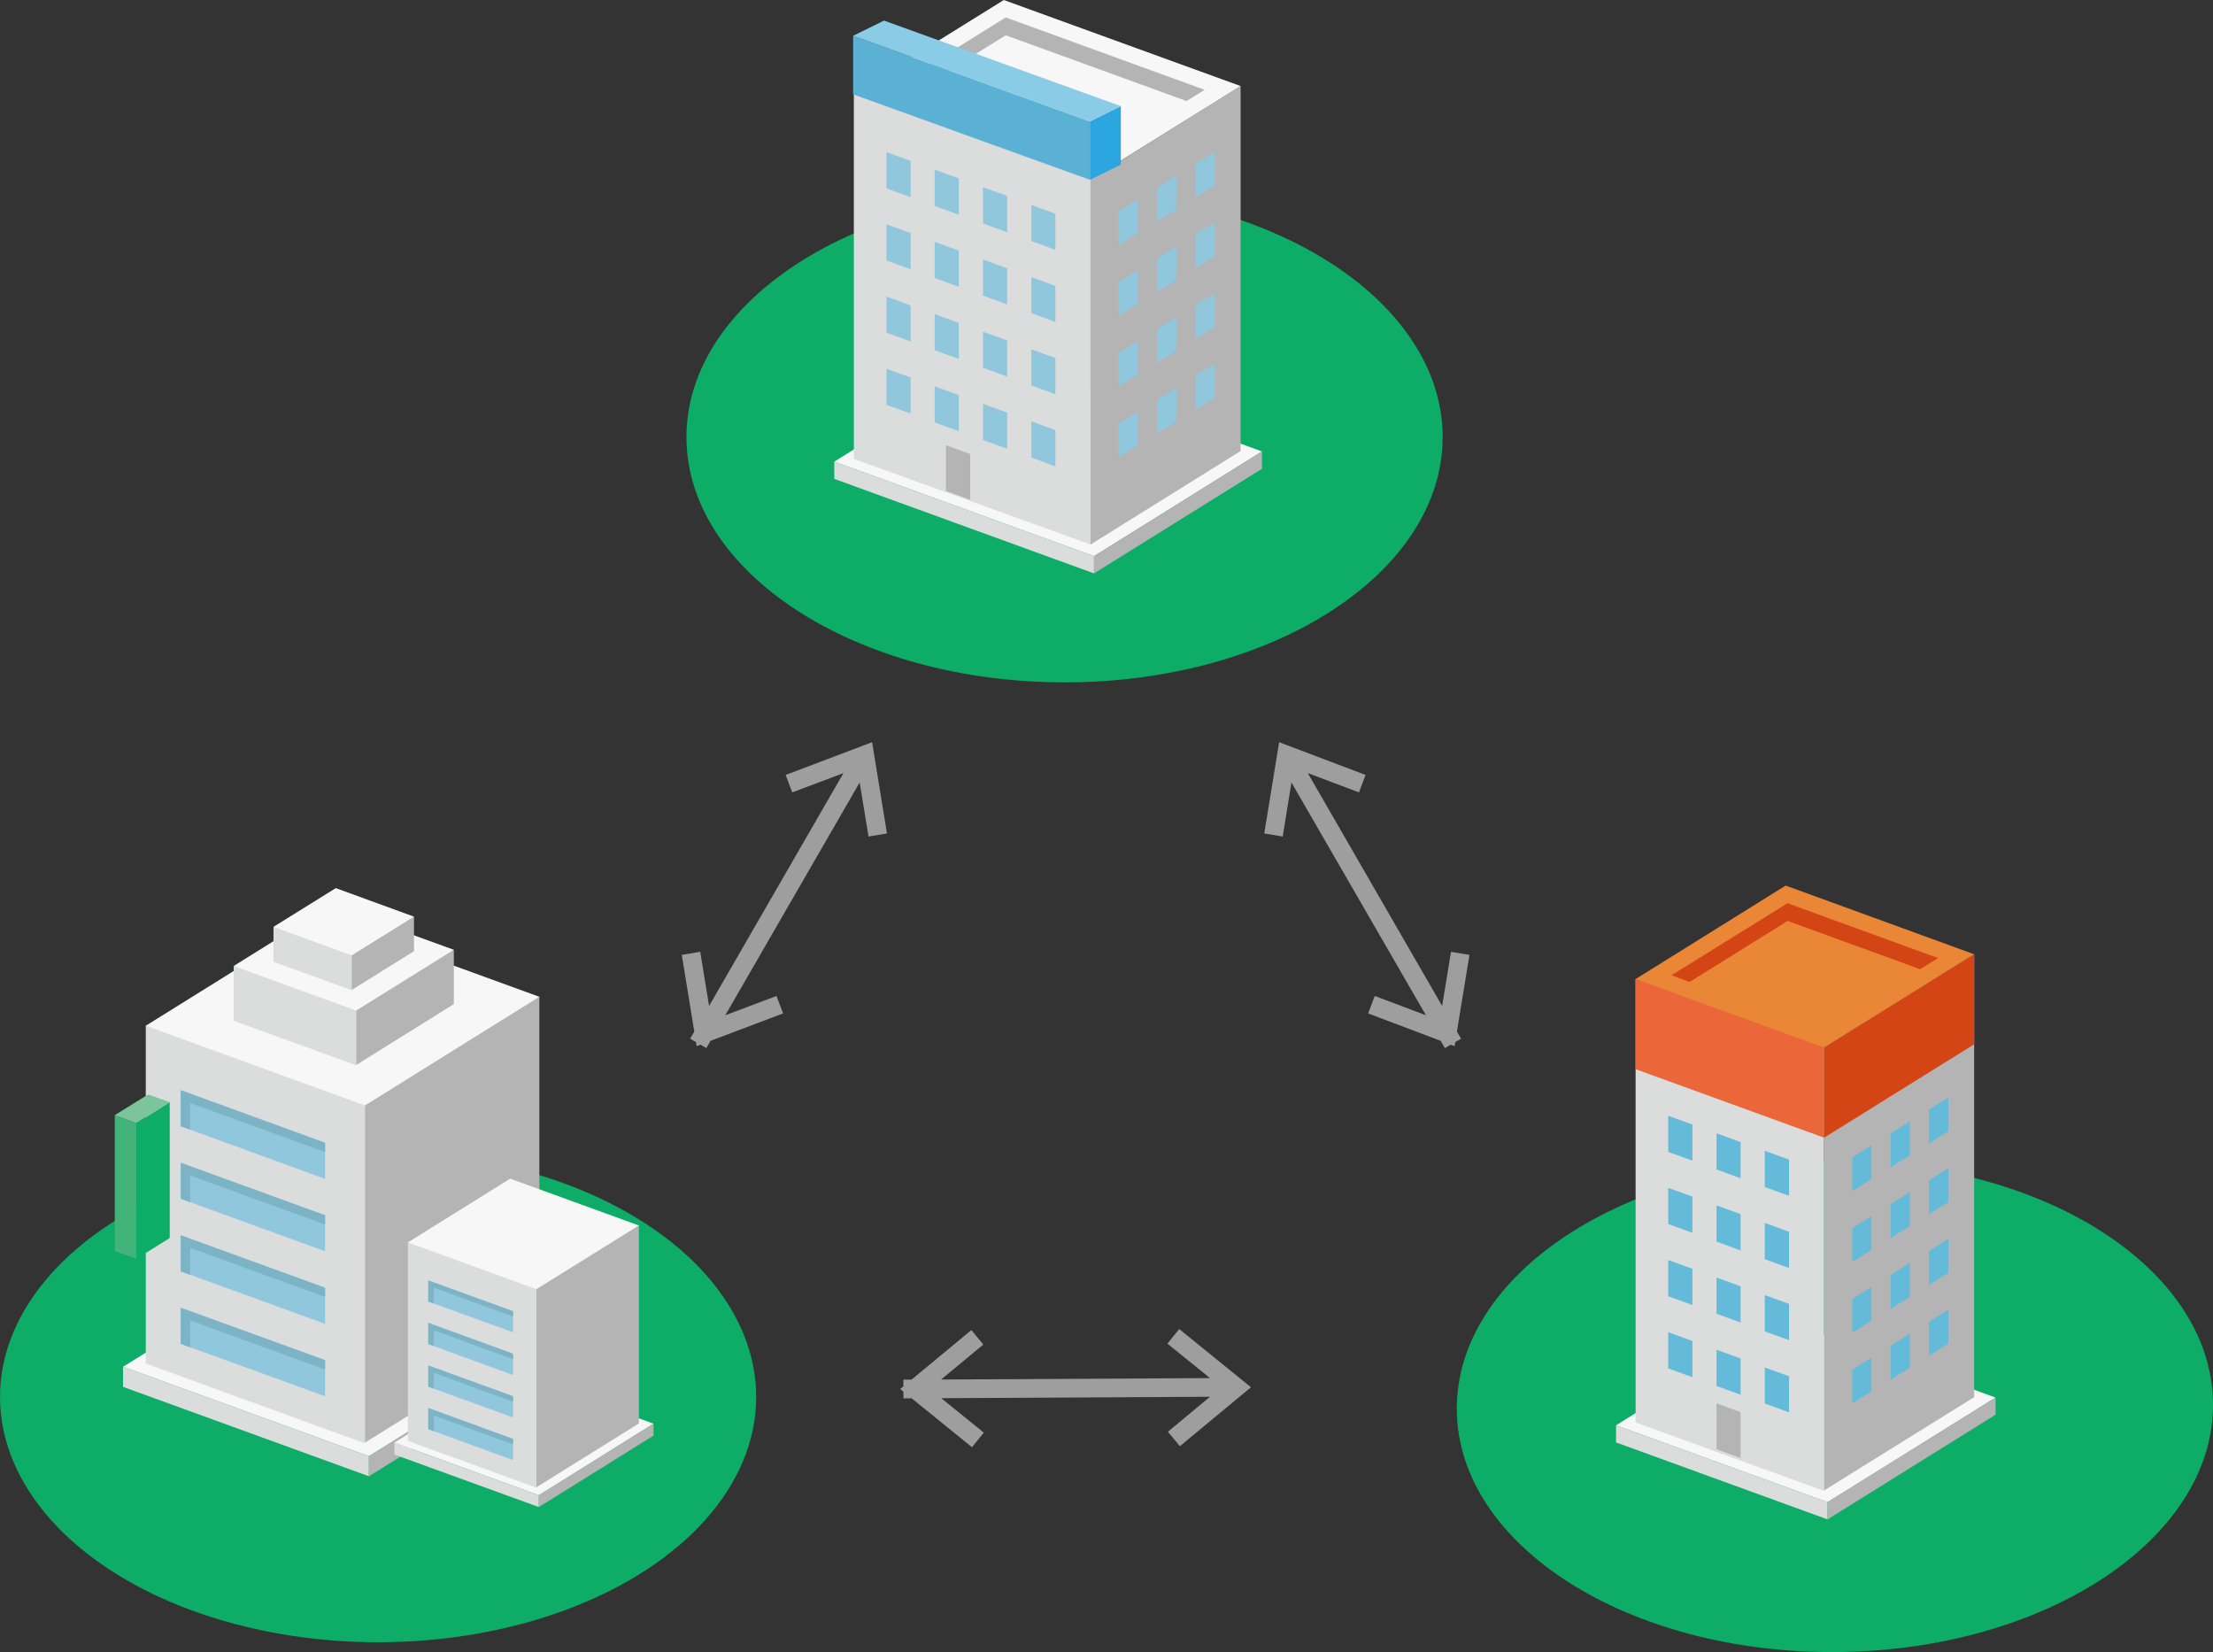 <svg xmlns="http://www.w3.org/2000/svg" viewBox="0 0 217.09 162.05"><rect x="0" y="0" width="217.09" height="162.05" fill="#333333" stroke="none"/><defs><style>.cls-1{fill:#0dac67;}.cls-2{fill:#f7f7f7;}.cls-3{fill:#dbdcdc;}.cls-4{fill:#b4b4b5;}.cls-5{fill:#91c7dc;}.cls-6{fill:#5ab1d4;}.cls-7{fill:#2ca6e0;}.cls-8{fill:#8acbe5;}.cls-9{fill:#63bad9;}.cls-10{fill:#e98736;}.cls-11{fill:#d44516;}.cls-12{fill:#eb6638;}.cls-13{fill:#7db4c5;}.cls-14{fill:#42b379;}.cls-15{fill:#7cc49b;}.cls-16{fill:#9e9e9f;}</style></defs><title>アセット 3512px</title><g id="レイヤー_2" data-name="レイヤー 2"><g id="レイヤー_1-2" data-name="レイヤー 1"><ellipse class="cls-1" cx="37.09" cy="137.02" rx="37.09" ry="24.06"/><path class="cls-1" d="M141.52,42.87c0,13.29-16.6,24.06-37.09,24.06S67.34,56.16,67.34,42.87,84,18.81,104.43,18.81,141.52,29.59,141.52,42.87Z"/><path class="cls-1" d="M217.09,137.61c.15,13.29-16.34,24.23-36.81,24.43s-37.21-10.39-37.37-23.68,16.34-24.22,36.82-24.43S216.94,124.33,217.09,137.61Z"/><polygon class="cls-2" points="81.84 45.28 107.32 54.55 123.8 44.28 98.33 35.02 81.84 45.28"/><polygon class="cls-3" points="106.98 17.56 83.76 9.15 83.76 45.01 106.98 53.41 106.98 17.56"/><polygon class="cls-3" points="107.32 54.55 81.84 45.28 81.84 46.97 107.32 56.24 107.32 54.55"/><polygon class="cls-4" points="106.98 53.41 106.98 17.61 121.7 8.44 121.7 44.24 106.98 53.41"/><polygon class="cls-4" points="107.32 56.24 107.32 54.55 123.8 44.28 123.8 45.98 107.32 56.24"/><polygon class="cls-5" points="86.96 14.92 86.96 18.47 89.33 19.34 89.33 15.78 86.96 14.92"/><polygon class="cls-5" points="101.17 20.1 101.17 23.64 103.53 24.5 103.53 20.96 101.17 20.1"/><polygon class="cls-5" points="86.96 22 86.96 25.55 89.33 26.41 89.33 22.86 86.96 22"/><polygon class="cls-5" points="101.17 27.18 101.17 30.71 103.53 31.58 103.53 28.04 101.17 27.18"/><polygon class="cls-5" points="86.96 29.09 86.96 32.63 89.33 33.49 89.33 29.95 86.96 29.09"/><polygon class="cls-5" points="101.17 34.26 101.17 37.81 103.53 38.67 103.53 35.12 101.17 34.26"/><polygon class="cls-5" points="86.96 36.17 86.96 39.71 89.33 40.56 89.33 37.03 86.96 36.17"/><polygon class="cls-5" points="91.69 16.64 91.69 20.2 94.06 21.06 94.06 17.5 91.69 16.64"/><polygon class="cls-5" points="91.69 23.72 91.69 27.27 94.06 28.13 94.06 24.58 91.69 23.72"/><polygon class="cls-5" points="91.69 30.81 91.69 34.35 94.06 35.21 94.06 31.67 91.69 30.81"/><polygon class="cls-5" points="91.69 37.89 91.69 41.43 94.06 42.3 94.06 38.75 91.69 37.89"/><polygon class="cls-5" points="96.43 18.36 96.43 21.92 98.8 22.78 98.8 19.22 96.43 18.36"/><polygon class="cls-5" points="96.43 25.45 96.43 28.99 98.8 29.86 98.8 26.32 96.43 25.45"/><polygon class="cls-5" points="96.43 32.53 96.43 36.07 98.8 36.95 98.8 33.39 96.43 32.53"/><polygon class="cls-5" points="96.43 39.61 96.43 43.16 98.8 44.02 98.8 40.47 96.43 39.61"/><polygon class="cls-4" points="92.8 43.67 92.8 48.16 95.17 49.02 95.17 44.53 92.8 43.67"/><polygon class="cls-5" points="101.17 41.33 101.17 44.88 103.53 45.75 103.53 42.19 101.17 41.33"/><polygon class="cls-5" points="109.74 20.73 109.74 24.05 111.63 22.87 111.63 19.55 109.74 20.73"/><polygon class="cls-5" points="113.51 18.39 113.51 21.71 115.4 20.54 115.4 17.22 113.51 18.39"/><polygon class="cls-5" points="117.28 16.04 117.28 19.36 119.17 18.19 119.17 14.87 117.28 16.04"/><polygon class="cls-5" points="109.74 27.67 109.74 30.99 111.63 29.82 111.63 26.49 109.74 27.67"/><polygon class="cls-5" points="113.51 25.32 113.51 28.64 115.4 27.46 115.4 24.16 113.51 25.32"/><polygon class="cls-5" points="117.28 22.98 117.28 26.3 119.17 25.13 119.17 21.81 117.28 22.98"/><polygon class="cls-5" points="109.74 34.61 109.74 37.93 111.63 36.76 111.63 33.43 109.74 34.61"/><polygon class="cls-5" points="113.51 32.26 113.51 35.58 115.4 34.4 115.4 31.08 113.51 32.26"/><polygon class="cls-5" points="117.28 29.92 117.28 33.23 119.17 32.07 119.17 28.75 117.28 29.92"/><polygon class="cls-5" points="109.74 41.55 109.74 44.87 111.63 43.7 111.63 40.37 109.74 41.55"/><polygon class="cls-5" points="113.51 39.2 113.51 42.52 115.4 41.35 115.4 38.02 113.51 39.2"/><polygon class="cls-5" points="117.28 36.85 117.28 40.17 119.17 39.01 119.17 35.69 117.28 36.85"/><polygon class="cls-2" points="83.76 9.15 106.91 17.64 121.7 8.44 98.47 0 83.76 9.15"/><polygon class="cls-2" points="87.28 8.8 98.66 1.71 118.17 8.81 106.74 15.91 87.28 8.8"/><polyline class="cls-4" points="116.4 9.91 118.17 8.81 98.66 1.71 87.28 8.8 89.05 9.44 98.66 3.46"/><polygon class="cls-6" points="106.91 11.91 83.69 3.51 83.69 9.25 106.91 17.64 106.91 11.91"/><polygon class="cls-7" points="106.91 11.91 109.95 10.41 109.95 16.15 106.91 17.64 106.91 11.91"/><polygon class="cls-8" points="109.95 10.41 86.72 2.02 83.69 3.51 106.91 11.91 109.95 10.41"/><polygon class="cls-2" points="158.53 139.8 179.28 147.34 195.76 137.08 175.02 129.52 158.53 139.8"/><polygon class="cls-3" points="178.94 102.75 160.45 96.03 160.45 139.52 178.94 146.24 178.94 102.75"/><polygon class="cls-3" points="179.28 147.34 158.53 139.8 158.53 141.48 179.28 149.03 179.28 147.34"/><polygon class="cls-4" points="178.94 146.19 178.94 102.75 193.66 93.6 193.66 137.04 178.94 146.19"/><polygon class="cls-4" points="179.28 149.03 179.28 147.34 195.76 137.08 195.76 138.76 179.28 149.03"/><polygon class="cls-9" points="163.65 109.44 163.65 112.99 166.02 113.84 166.02 110.3 163.65 109.44"/><polygon class="cls-9" points="168.39 111.16 168.39 114.71 170.75 115.57 170.75 112.02 168.39 111.16"/><polygon class="cls-9" points="173.12 112.88 173.12 116.43 175.5 117.29 175.5 113.74 173.12 112.88"/><polygon class="cls-9" points="163.65 116.51 163.65 120.06 166.02 120.92 166.02 117.37 163.65 116.51"/><polygon class="cls-9" points="168.39 118.23 168.39 121.78 170.75 122.65 170.75 119.09 168.39 118.23"/><polygon class="cls-9" points="173.12 119.95 173.12 123.51 175.5 124.37 175.5 120.82 173.12 119.95"/><polygon class="cls-9" points="163.65 123.59 163.65 127.14 166.02 128 166.02 124.45 163.65 123.59"/><polygon class="cls-9" points="168.39 125.31 168.39 128.86 170.75 129.72 170.75 126.17 168.39 125.31"/><polygon class="cls-9" points="173.12 127.03 173.12 130.59 175.5 131.45 175.5 127.89 173.12 127.03"/><polygon class="cls-9" points="163.65 130.67 163.65 134.22 166.02 135.08 166.02 131.53 163.65 130.67"/><polygon class="cls-9" points="168.39 132.39 168.39 135.94 170.75 136.8 170.75 133.25 168.39 132.39"/><polygon class="cls-4" points="168.39 137.65 168.39 142.15 170.75 143.01 170.75 138.51 168.39 137.65"/><polygon class="cls-9" points="173.12 134.13 173.12 137.66 175.5 138.53 175.5 134.99 173.12 134.13"/><polygon class="cls-9" points="181.7 113.52 181.7 116.84 183.58 115.66 183.58 112.34 181.7 113.52"/><polygon class="cls-9" points="185.47 111.17 185.47 114.49 187.35 113.31 187.35 110 185.47 111.17"/><polygon class="cls-9" points="189.24 108.82 189.24 112.14 191.12 110.96 191.12 107.65 189.24 108.82"/><polygon class="cls-9" points="181.7 120.46 181.7 123.78 183.58 122.6 183.58 119.29 181.7 120.46"/><polygon class="cls-9" points="185.47 118.11 185.47 121.43 187.35 120.25 187.35 116.94 185.47 118.11"/><polygon class="cls-9" points="189.24 115.76 189.24 119.08 191.12 117.91 191.12 114.59 189.24 115.76"/><polygon class="cls-9" points="181.7 127.41 181.7 130.72 183.58 129.54 183.58 126.23 181.7 127.41"/><polygon class="cls-9" points="185.47 125.06 185.47 128.37 187.35 127.2 187.35 123.88 185.47 125.06"/><polygon class="cls-9" points="189.24 122.7 189.24 126.02 191.12 124.85 191.12 121.53 189.24 122.7"/><polygon class="cls-9" points="181.7 134.35 181.7 137.65 183.58 136.49 183.58 133.17 181.7 134.35"/><polygon class="cls-9" points="185.47 132 185.47 135.31 187.35 134.14 187.35 130.82 185.47 132"/><polygon class="cls-9" points="189.24 129.64 189.24 132.97 191.12 131.79 191.12 128.47 189.24 129.64"/><polygon class="cls-10" points="160.45 96.03 178.87 102.8 193.66 93.6 175.17 86.86 160.45 96.03"/><polygon class="cls-10" points="163.97 95.66 175.35 88.59 190.12 93.97 178.7 101.08 163.97 95.66"/><polygon class="cls-11" points="175.36 90.33 188.35 95.06 190.12 93.97 175.35 88.59 163.97 95.66 165.74 96.32 175.36 90.33"/><polygon class="cls-12" points="178.94 102.75 160.45 96.03 160.45 104.87 178.94 111.59 178.94 102.75"/><polygon class="cls-11" points="178.94 111.59 178.94 102.75 193.66 93.6 193.66 102.43 178.94 111.59"/><polygon class="cls-2" points="12.07 134.06 36.19 142.83 55.36 130.9 31.25 122.13 12.07 134.06"/><polygon class="cls-2" points="14.3 100.61 35.8 139.61 52.91 97.77 31.42 89.95 14.3 100.61"/><polygon class="cls-3" points="35.8 108.43 14.3 100.61 14.3 133.74 35.8 141.57 35.8 108.43"/><polygon class="cls-3" points="36.19 142.83 12.07 134.06 12.07 136.03 36.19 144.8 36.19 142.83"/><polygon class="cls-4" points="35.8 141.5 35.8 108.43 52.91 97.77 52.91 130.85 35.8 141.5"/><polygon class="cls-4" points="36.19 144.8 36.19 142.83 55.36 130.9 55.36 132.87 36.19 144.8"/><polygon class="cls-5" points="31.89 112.09 17.73 106.93 17.73 110.47 31.89 115.63 31.89 112.09"/><polygon class="cls-13" points="18.66 108.19 31.89 113 31.89 112.09 17.73 106.93 17.73 110.47 18.66 110.81 18.66 108.19"/><polygon class="cls-5" points="31.89 119.2 17.73 114.05 17.73 117.58 31.89 122.73 31.89 119.2"/><polygon class="cls-13" points="18.66 115.3 31.89 120.11 31.89 119.2 17.73 114.05 17.73 117.58 18.66 117.92 18.66 115.3"/><polygon class="cls-5" points="31.89 126.31 17.73 121.16 17.73 124.7 31.89 129.85 31.89 126.31"/><polygon class="cls-13" points="18.66 122.4 31.89 127.21 31.89 126.31 17.73 121.16 17.73 124.7 18.66 125.04 18.66 122.4"/><polygon class="cls-5" points="31.89 133.41 17.73 128.27 17.73 131.81 31.89 136.95 31.89 133.41"/><polygon class="cls-13" points="18.66 129.52 31.89 134.33 31.89 133.41 17.73 128.27 17.73 131.81 18.66 132.15 18.66 129.52"/><polygon class="cls-2" points="22.92 94.75 34.94 103.39 44.52 93.16 32.49 88.79 22.92 94.75"/><polygon class="cls-3" points="34.94 99.12 22.92 94.75 22.92 100.12 34.94 104.49 34.94 99.12"/><polygon class="cls-4" points="34.94 104.46 34.94 99.12 44.52 93.16 44.52 98.49 34.94 104.46"/><polygon class="cls-2" points="26.83 90.91 34.5 96.43 40.61 89.91 32.94 87.11 26.83 90.91"/><polygon class="cls-3" points="34.5 93.71 26.83 90.91 26.83 94.34 34.5 97.12 34.5 93.71"/><polygon class="cls-4" points="34.5 97.1 34.5 93.71 40.61 89.91 40.61 93.3 34.5 97.1"/><polygon class="cls-2" points="38.69 141.5 52.86 146.66 64.11 139.64 49.94 134.5 38.69 141.5"/><polygon class="cls-2" points="40.01 121.86 52.62 144.77 62.67 120.2 50.05 115.61 40.01 121.86"/><polygon class="cls-3" points="52.62 126.45 40.01 121.86 40.01 141.33 52.62 145.91 52.62 126.45"/><polygon class="cls-3" points="52.86 146.66 38.69 141.5 38.69 142.67 52.86 147.82 52.86 146.66"/><polygon class="cls-4" points="52.62 145.88 52.62 126.45 62.67 120.2 62.67 139.62 52.62 145.88"/><polygon class="cls-4" points="52.86 147.82 52.86 146.66 64.11 139.64 64.11 140.81 52.86 147.82"/><polygon class="cls-5" points="50.33 128.61 42.01 125.59 42.01 127.66 50.33 130.68 50.33 128.61"/><polygon class="cls-13" points="42.56 126.31 50.33 129.14 50.33 128.61 42.01 125.59 42.01 127.66 42.56 127.85 42.56 126.31"/><polygon class="cls-5" points="50.33 132.78 42.01 129.75 42.01 131.83 50.33 134.87 50.33 132.78"/><polygon class="cls-13" points="42.56 130.49 50.33 133.32 50.33 132.78 42.01 129.75 42.01 131.83 42.56 132.03 42.56 130.49"/><polygon class="cls-5" points="50.33 136.95 42.01 133.93 42.01 136.01 50.33 139.03 50.33 136.95"/><polygon class="cls-13" points="42.56 134.66 50.33 137.49 50.33 136.95 42.01 133.93 42.01 136.01 42.56 136.21 42.56 134.66"/><polygon class="cls-5" points="50.33 141.14 42.01 138.1 42.01 140.18 50.33 143.21 50.33 141.14"/><polygon class="cls-13" points="42.56 138.84 50.33 141.67 50.33 141.14 42.01 138.1 42.01 140.18 42.56 140.38 42.56 138.84"/><polygon class="cls-14" points="13.38 110.16 11.26 109.38 11.26 122.7 13.38 123.47 13.38 110.16"/><polygon class="cls-1" points="13.38 123.47 13.38 110.16 16.65 108.11 16.65 121.43 13.38 123.47"/><polygon class="cls-15" points="11.26 109.38 13.37 110.16 16.65 108.11 14.54 107.35 13.74 107.84 11.26 109.38"/><polygon class="cls-16" points="115.68 130.36 114.52 131.79 118.7 135.17 92.32 135.31 96.46 131.88 95.29 130.46 89.42 135.32 88.62 135.32 88.62 135.98 88.31 136.24 88.62 136.5 88.63 137.16 89.43 137.15 95.35 141.95 96.51 140.52 92.33 137.14 118.7 137 114.57 140.43 115.74 141.85 122.72 136.07 115.68 130.36"/><polygon class="cls-16" points="85.2 82.05 87.01 81.75 85.55 72.8 77.07 76.01 77.72 77.72 82.74 75.83 69.56 98.67 68.69 93.36 66.88 93.66 68.11 101.18 67.7 101.88 68.27 102.21 68.34 102.61 68.72 102.47 69.29 102.8 69.7 102.09 76.82 99.4 76.17 97.69 71.15 99.58 84.33 76.75 85.2 82.05"/><polygon class="cls-16" points="125.83 82.05 124.02 81.75 125.48 72.8 133.96 76.01 133.31 77.72 128.29 75.83 141.47 98.67 142.34 93.36 144.15 93.66 142.92 101.18 143.33 101.88 142.76 102.21 142.69 102.61 142.31 102.47 141.74 102.8 141.33 102.09 134.21 99.4 134.86 97.69 139.88 99.58 126.69 76.75 125.83 82.05"/></g></g></svg>